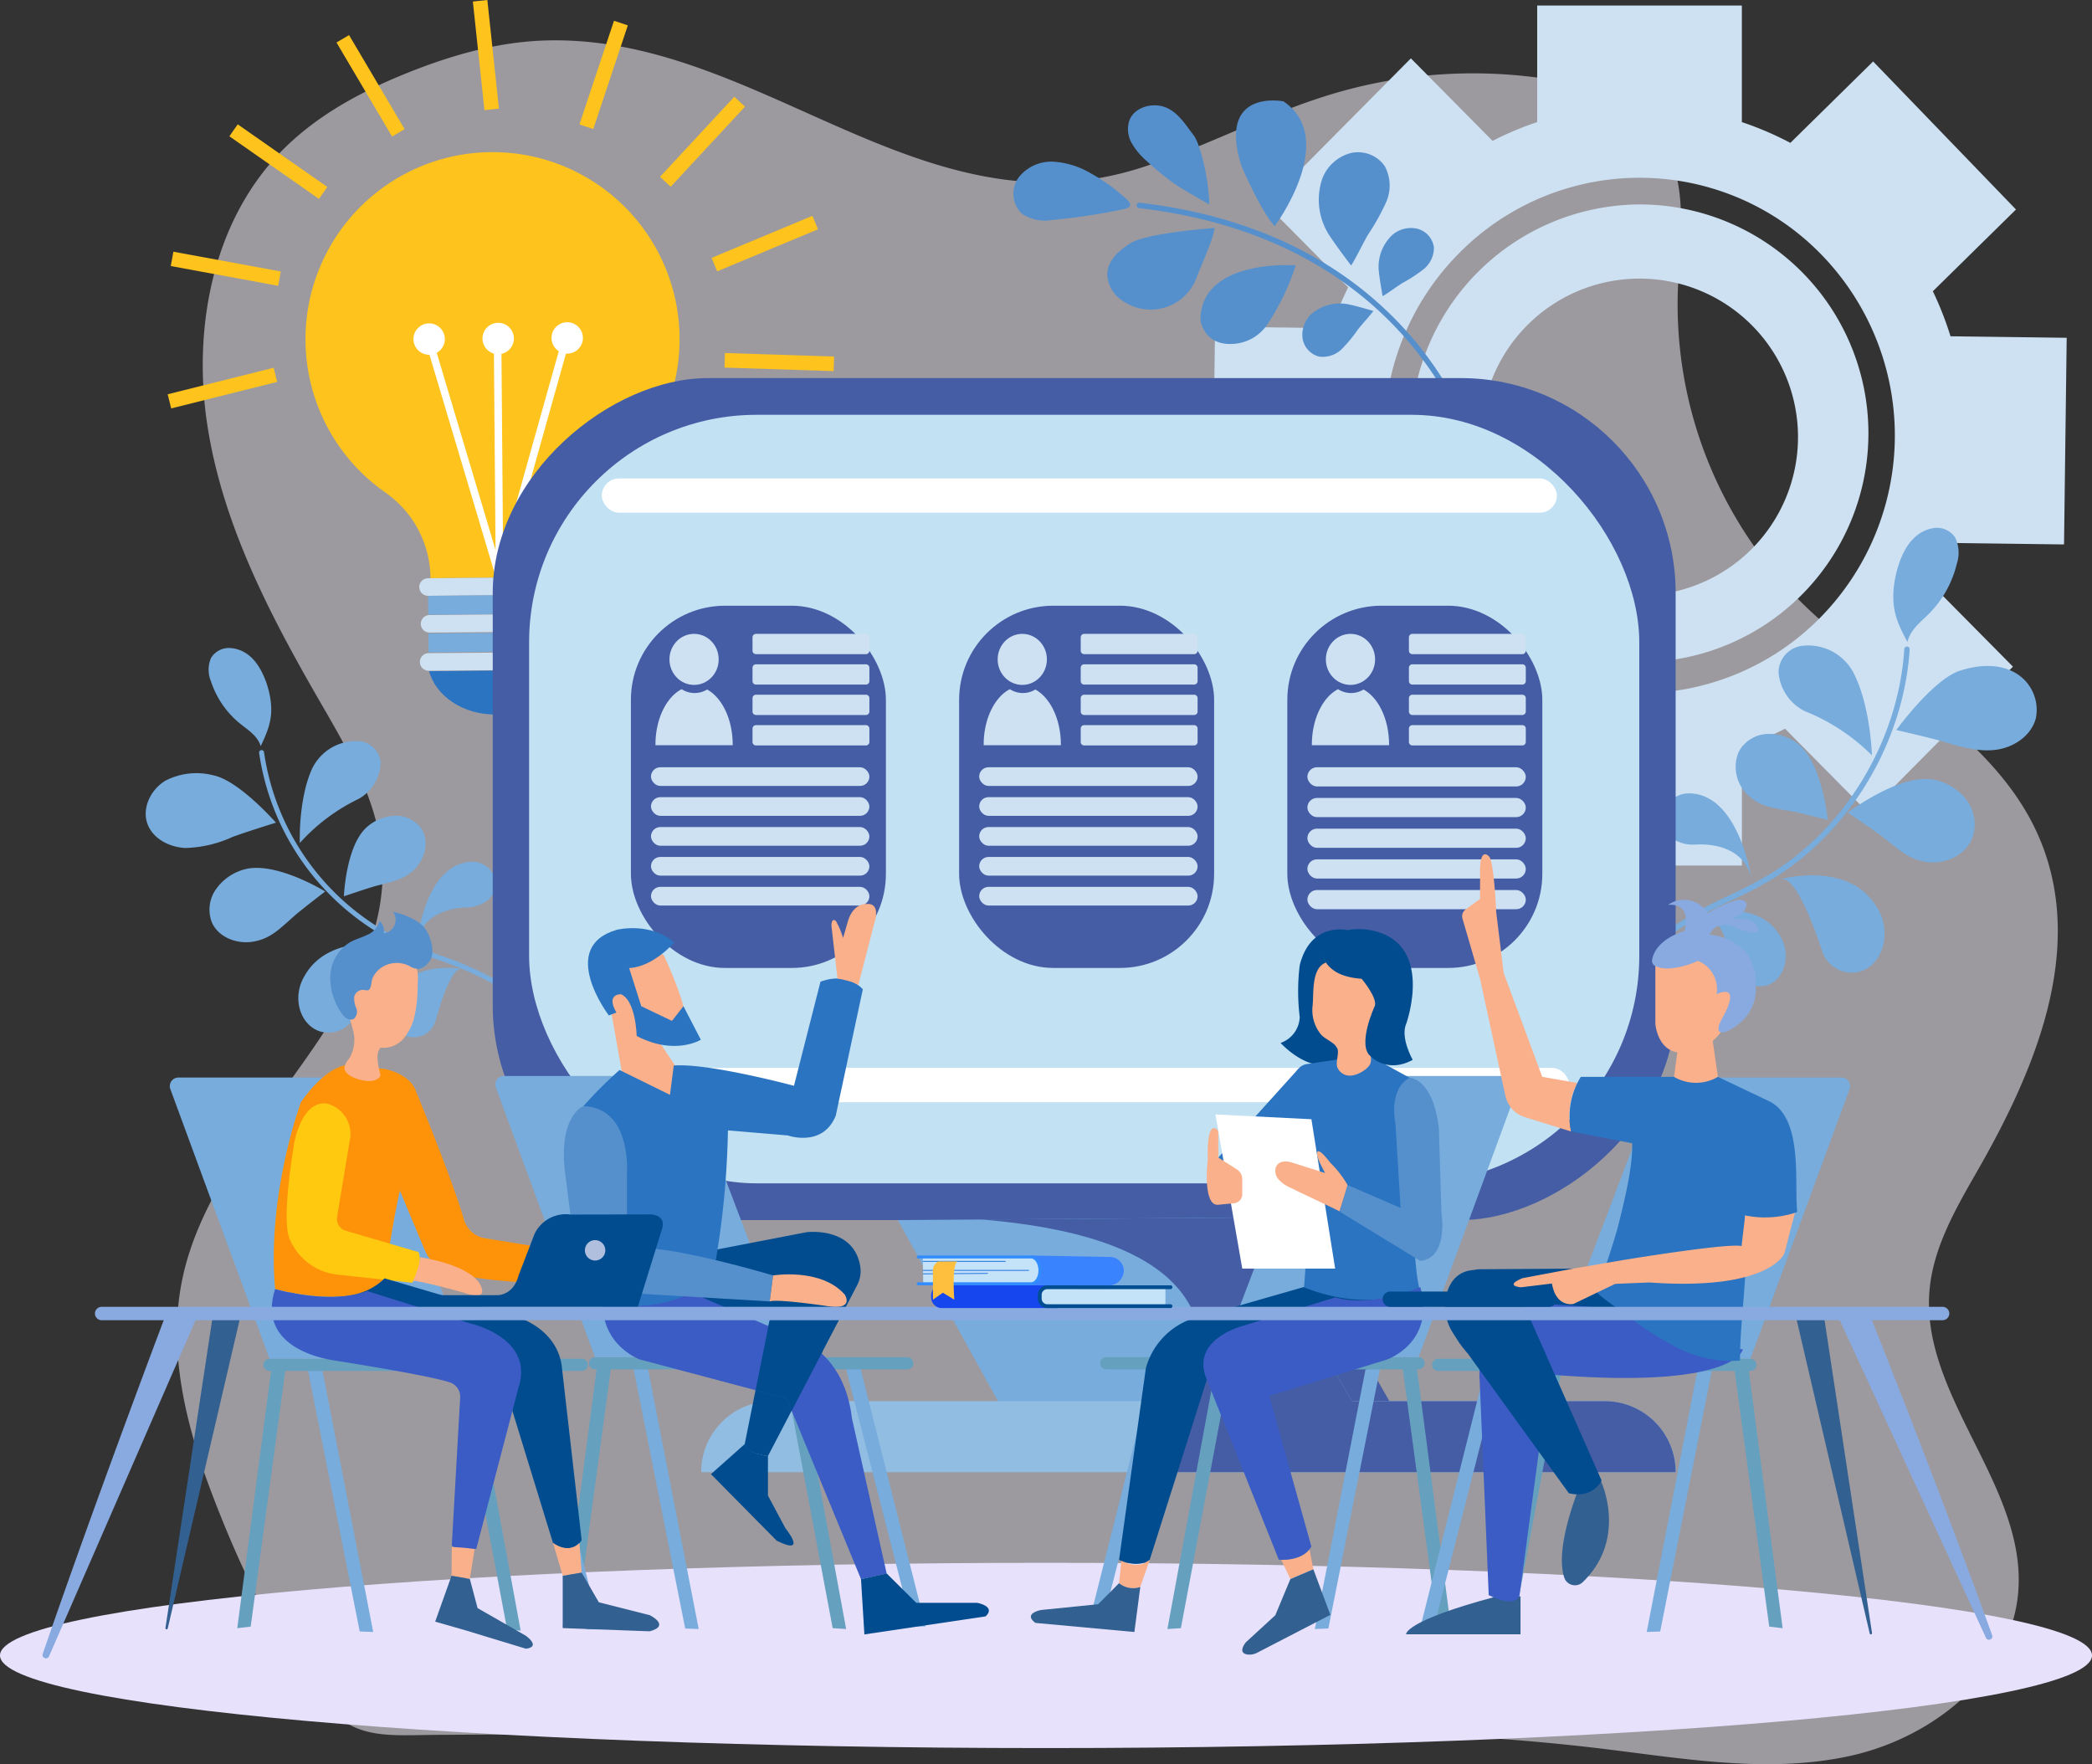 <svg xmlns="http://www.w3.org/2000/svg" xmlns:xlink="http://www.w3.org/1999/xlink" width="330.952" height="279.08" viewBox="0 0 330.952 279.08">
  <rect x="0" y="0" width="330.952" height="279.08" fill="#333333" stroke="none"/>
  <defs>
    <clipPath id="clip-path">
      <path id="Trazado_125181" data-name="Trazado 125181" d="M701.231,1480.037l5.085,1.955s7.837,2.762,9.094,13.826l5.5,25.162-4.064.892L705.067,1492.6l-21.1-5.607S699.417,1480.611,701.231,1480.037Z" transform="translate(-683.964 -1480.037)" fill="none"/>
    </clipPath>
  </defs>
  <g id="Grupo_96133" data-name="Grupo 96133" transform="translate(-950 -4548.46)">
    <g id="Grupo_95744" data-name="Grupo 95744" transform="translate(816.073 4322.382)">
      <path id="Trazado_125091" data-name="Trazado 125091" d="M189.883,491.2c-4.078-10.755-6.956-22.457-4.625-33.721,5.123-24.753,33.968-42.271,31.561-67.433-.839-8.773-5.539-16.629-9.946-24.261-7.795-13.5-15.131-27.65-17.585-43.045s.671-32.409,11.523-43.6c5.595-5.771,12.857-9.662,20.324-12.636,6.809-2.712,13.973-4.751,21.3-5.011,33.935-1.2,59.809,31.4,94.731,20.047,10.216-3.321,19.76-8.518,30.049-11.6a77.611,77.611,0,0,1,32.6-2.562c7.487,1.014,15.485,3.6,19.535,9.981,4.4,6.922,2.763,15.847,2.495,24.043a66.57,66.57,0,0,0,18.706,48.116c13.049,13.342,32.281,21.89,38.975,39.31s-1.6,36.306-10.241,51.408c-3.417,5.973-7.033,12.144-7.615,19-1.42,16.733,15.386,30.937,14.038,47.677-1.062,13.185-13.556,23.042-26.467,25.916s-26.321.464-39.454-1.122c-26.184-3.163-52.641-3-79.015-2.837-23.231,0-46.466.291-69.7.437q-17.76.111-35.521.222c-8.257.062-13.534.9-18.825-6.09C199.509,513.9,194.1,502.319,189.883,491.2Z" transform="translate(-22.497 -29.002)" fill="#f9f6ff" opacity="0.53"/>
      <g id="Grupo_95743" data-name="Grupo 95743" transform="translate(156.98 226.078)">
        <g id="Grupo_95688" data-name="Grupo 95688" transform="translate(168.745 0.877)">
          <g id="Grupo_95687" data-name="Grupo 95687">
            <path id="Trazado_125092" data-name="Trazado 125092" d="M1114.488,321.677l-13.268,13.051,22.6,23.418,13.326-13.109a50.909,50.909,0,0,0,7.442,3.162v18.793h32.379V348.2a51.2,51.2,0,0,0,6.828-2.847l13.152,13.288,22.9-23.11L1206.75,322.3a52.242,52.242,0,0,0,2.677-6.345l18.5.242.421-32.69-18.381-.241a51.854,51.854,0,0,0-2.792-7.122l13.152-12.935-22.6-23.418-13.094,12.88a51.023,51.023,0,0,0-7.673-3.285V230.946h-32.379v18.442a50.992,50.992,0,0,0-7.061,2.965L1124.6,239.3l-22.9,23.11,12.978,13.113a52.031,52.031,0,0,0-2.683,6.459l-18.376-.241-.421,32.69,18.494.242A51.784,51.784,0,0,0,1114.488,321.677Zm5.9-22.708a40.712,40.712,0,0,1,11.829-28.835,40.113,40.113,0,0,1,57.116,0,41.06,41.06,0,0,1,0,57.67,40.114,40.114,0,0,1-57.116,0A40.712,40.712,0,0,1,1120.386,298.969Z" transform="translate(-1093.198 -230.946)" fill="#cee1f2"/>
            <path id="Trazado_125093" data-name="Trazado 125093" d="M1267.219,442.066a36.21,36.21,0,1,0,36.209-36.56A36.427,36.427,0,0,0,1267.219,442.066Zm11.141,0a25.069,25.069,0,1,1,25.067,25.311A25.19,25.19,0,0,1,1278.36,442.066Z" transform="translate(-1235.853 -374.043)" fill="#cee1f2"/>
          </g>
        </g>
        <g id="Grupo_95705" data-name="Grupo 95705" transform="translate(3.472)">
          <g id="Grupo_95694" data-name="Grupo 95694" transform="translate(21.804 24.065)">
            <path id="Trazado_125094" data-name="Trazado 125094" d="M297.216,389.428A29.59,29.59,0,1,1,344.229,413.1a16.846,16.846,0,0,0-6.985,13.729h0L316.989,427h0a16.672,16.672,0,0,0-7.106-13.537A29.553,29.553,0,0,1,297.216,389.428Z" transform="translate(-297.215 -359.594)" fill="#fec31d"/>
            <g id="Grupo_95691" data-name="Grupo 95691" transform="translate(18.89 29.134)">
              <g id="Grupo_95689" data-name="Grupo 95689">
                <path id="Trazado_125095" data-name="Trazado 125095" d="M413.84,561.357l11.167-39.8-1.147-.322L413.8,557.072,403.16,521.4l-1.142.341Z" transform="translate(-402.018 -521.232)" fill="#fff"/>
              </g>
              <g id="Grupo_95690" data-name="Grupo 95690" transform="translate(10.898 0.246)">
                <rect id="Rectángulo_35449" data-name="Rectángulo 35449" width="1.192" height="37.732" transform="translate(0 0.01) rotate(-0.472)" fill="#fff"/>
              </g>
            </g>
            <g id="Grupo_95692" data-name="Grupo 95692" transform="translate(17.078 26.911)">
              <path id="Trazado_125096" data-name="Trazado 125096" d="M513.163,511.4a2.482,2.482,0,1,0,2.462-2.5A2.482,2.482,0,0,0,513.163,511.4Z" transform="translate(-491.318 -508.898)" fill="#fff"/>
              <path id="Trazado_125097" data-name="Trazado 125097" d="M452.566,511.9a2.482,2.482,0,1,0,2.462-2.5A2.482,2.482,0,0,0,452.566,511.9Z" transform="translate(-441.643 -509.308)" fill="#fff"/>
              <path id="Trazado_125098" data-name="Trazado 125098" d="M391.968,512.4a2.482,2.482,0,1,0,2.462-2.5A2.483,2.483,0,0,0,391.968,512.4Z" transform="translate(-391.968 -509.718)" fill="#fff"/>
            </g>
            <g id="Grupo_95693" data-name="Grupo 95693" transform="translate(17.997 67.234)">
              <path id="Trazado_125099" data-name="Trazado 125099" d="M426.612,814.151c-1.016,3.982-5.282,6.994-10.419,7.037s-9.452-2.9-10.533-6.864Z" transform="translate(-404.111 -799.455)" fill="#2b74c1"/>
              <path id="Trazado_125100" data-name="Trazado 125100" d="M399.011,801.339l21.05-.174a1.39,1.39,0,0,0,1.379-1.4h0a1.39,1.39,0,0,0-1.4-1.378l-21.05.174a1.39,1.39,0,0,0-1.379,1.4h0A1.39,1.39,0,0,0,399.011,801.339Z" transform="translate(-397.512 -786.531)" fill="#cee1f2"/>
              <path id="Trazado_125101" data-name="Trazado 125101" d="M399.837,767.852l21.05-.174a1.39,1.39,0,0,0,1.379-1.4h0a1.39,1.39,0,0,0-1.4-1.379l-21.05.174a1.39,1.39,0,0,0-1.379,1.4h0A1.39,1.39,0,0,0,399.837,767.852Z" transform="translate(-398.189 -759.079)" fill="#cee1f2"/>
              <path id="Trazado_125102" data-name="Trazado 125102" d="M398.469,735.571l21.05-.174A1.39,1.39,0,0,0,420.9,734h0a1.39,1.39,0,0,0-1.4-1.379l-21.05.174a1.39,1.39,0,0,0-1.379,1.4h0A1.39,1.39,0,0,0,398.469,735.571Z" transform="translate(-397.068 -732.617)" fill="#cee1f2"/>
              <rect id="Rectángulo_35450" data-name="Rectángulo 35450" width="21.051" height="2.979" transform="translate(22.525 11.717) rotate(179.528)" fill="#77acdc"/>
              <rect id="Rectángulo_35451" data-name="Rectángulo 35451" width="21.051" height="2.979" transform="translate(22.476 5.759) rotate(179.528)" fill="#77acdc"/>
            </g>
          </g>
          <g id="Grupo_95704" data-name="Grupo 95704">
            <g id="Grupo_95695" data-name="Grupo 95695" transform="translate(88.084 55.848)">
              <rect id="Rectángulo_35452" data-name="Rectángulo 35452" width="2.305" height="17.28" transform="translate(0 2.303) rotate(-88.149)" fill="#fec31d"/>
            </g>
            <g id="Grupo_95696" data-name="Grupo 95696" transform="translate(86.047 34.146)">
              <rect id="Rectángulo_35453" data-name="Rectángulo 35453" width="17.28" height="2.305" transform="translate(0 6.65) rotate(-22.635)" fill="#fec31d"/>
            </g>
            <g id="Grupo_95697" data-name="Grupo 95697" transform="translate(77.887 15.311)">
              <rect id="Rectángulo_35454" data-name="Rectángulo 35454" width="17.28" height="2.305" transform="matrix(0.68, -0.733, 0.733, 0.68, 0, 12.663)" fill="#fec31d"/>
            </g>
            <g id="Grupo_95698" data-name="Grupo 95698" transform="translate(65.145 3.29)">
              <rect id="Rectángulo_35455" data-name="Rectángulo 35455" width="17.28" height="2.305" transform="matrix(0.316, -0.949, 0.949, 0.316, 0, 16.397)" fill="#fec31d"/>
            </g>
            <g id="Grupo_95699" data-name="Grupo 95699" transform="translate(48.28)">
              <rect id="Rectángulo_35456" data-name="Rectángulo 35456" width="2.305" height="17.28" transform="translate(0 0.245) rotate(-6.098)" fill="#fec31d"/>
            </g>
            <g id="Grupo_95700" data-name="Grupo 95700" transform="translate(26.709 5.551)">
              <rect id="Rectángulo_35457" data-name="Rectángulo 35457" width="2.305" height="17.28" transform="translate(0 1.173) rotate(-30.583)" fill="#fec31d"/>
            </g>
            <g id="Grupo_95701" data-name="Grupo 95701" transform="translate(9.762 19.671)">
              <rect id="Rectángulo_35458" data-name="Rectángulo 35458" width="2.305" height="17.28" transform="matrix(0.573, -0.82, 0.82, 0.573, 0, 1.889)" fill="#fec31d"/>
            </g>
            <g id="Grupo_95702" data-name="Grupo 95702" transform="translate(0.49 39.82)">
              <rect id="Rectángulo_35459" data-name="Rectángulo 35459" width="2.305" height="17.28" transform="matrix(0.181, -0.983, 0.983, 0.181, 0, 2.266)" fill="#fec31d"/>
            </g>
            <g id="Grupo_95703" data-name="Grupo 95703" transform="translate(0 58.181)">
              <rect id="Rectángulo_35460" data-name="Rectángulo 35460" width="17.28" height="2.305" transform="translate(0 4.193) rotate(-14.042)" fill="#fec31d"/>
            </g>
          </g>
        </g>
        <g id="Grupo_95708" data-name="Grupo 95708" transform="translate(233.042 83.503)">
          <g id="Grupo_95707" data-name="Grupo 95707" transform="translate(0 18.777)">
            <g id="Grupo_95706" data-name="Grupo 95706">
              <path id="Trazado_125103" data-name="Trazado 125103" d="M1450.1,855.5a.446.446,0,0,1-.074-.2c-.833-6.351,3.523-13.851,8.036-17.156a58.026,58.026,0,0,1,9.137-5.136c2.064-1,4.2-2.036,6.2-3.22,12.237-7.228,20.749-21.292,21.685-35.829a.444.444,0,0,1,.452-.424.426.426,0,0,1,.4.464c-.955,14.834-9.64,29.184-22.126,36.56-2.036,1.2-4.186,2.245-6.266,3.253a57.381,57.381,0,0,0-9,5.056c-4.3,3.152-8.461,10.278-7.672,16.293a.453.453,0,0,1-.364.509A.41.41,0,0,1,1450.1,855.5Z" transform="translate(-1449.924 -793.539)" fill="#77acdc"/>
            </g>
          </g>
          <path id="Trazado_125104" data-name="Trazado 125104" d="M1690.853,700.6c-.088-3.036,1.04-7.488,3.209-9.564a5.659,5.659,0,0,1,3.328-1.66,3.465,3.465,0,0,1,3.226,1.49,5.492,5.492,0,0,1,.285,4.151,16.854,16.854,0,0,1-4.624,8.148c-1.272,1.23-2.776,2.414-3.191,4.261C1691.851,705.089,1690.931,703.294,1690.853,700.6Z" transform="translate(-1647.424 -689.361)" fill="#77acdc"/>
          <path id="Trazado_125105" data-name="Trazado 125105" d="M1703.606,811.333c2.767-.879,5.849-1.14,8.4.177a6.755,6.755,0,0,1,3.574,7.36c-.732,2.8-3.534,4.622-6.287,4.984s-5.488-.432-8.133-1.224c-2.114-.633-7.653-1.9-7.653-1.9S1699.339,812.688,1703.606,811.333Z" transform="translate(-1649.607 -788.746)" fill="#77acdc"/>
          <path id="Trazado_125106" data-name="Trazado 125106" d="M1664.456,909.887a8.433,8.433,0,0,1,5.149,3.06,6.483,6.483,0,0,1,1.12,5.949c-.966,2.793-4.1,4.331-6.907,4.065s-4.258-1.531-7.317-3.971c-1.077-.859-5.549-3.877-5.549-3.877S1659.033,908.925,1664.456,909.887Z" transform="translate(-1614.719 -870.056)" fill="#77acdc"/>
          <path id="Trazado_125107" data-name="Trazado 125107" d="M1562.212,871.777a7.3,7.3,0,0,0-4.972-1.593,5.424,5.424,0,0,0-4.41,2.777,6.092,6.092,0,0,0,1.522,6.967c1.827,1.7,3.482,1.908,6.827,2.487,1.178.2,5.723,1.375,5.723,1.375S1566.024,874.792,1562.212,871.777Z" transform="translate(-1533.838 -837.579)" fill="#77acdc"/>
          <path id="Trazado_125108" data-name="Trazado 125108" d="M1592.748,994.946s10.349-2.912,14.9,4.167c2.33,3.363,1.587,7.764-.958,9.687a5.056,5.056,0,0,1-.976.577,4.923,4.923,0,0,1-6.592-3.193C1597.74,1002.029,1594.96,994.639,1592.748,994.946Z" transform="translate(-1567.005 -939.381)" fill="#77acdc"/>
          <path id="Trazado_125109" data-name="Trazado 125109" d="M1526.085,1025.808s8.045-2.264,11.583,3.239c1.811,2.614,1.234,6.036-.745,7.531a3.936,3.936,0,0,1-.759.449,3.828,3.828,0,0,1-5.125-2.482C1529.966,1031.314,1527.8,1025.569,1526.085,1025.808Z" transform="translate(-1512.358 -964.789)" fill="#77acdc"/>
          <path id="Trazado_125110" data-name="Trazado 125110" d="M1604.884,809.884s-.182-7.2-2.605-12.419a8.1,8.1,0,0,0-8.137-4.934,4.267,4.267,0,0,0-4.03,4.189,7.524,7.524,0,0,0,4.144,6.168A31.553,31.553,0,0,1,1604.884,809.884Z" transform="translate(-1564.844 -773.894)" fill="#77acdc"/>
          <path id="Trazado_125111" data-name="Trazado 125111" d="M1502.488,935.829s-2.07-13.6-10.079-13.391a4.123,4.123,0,0,0-3.959,3.884,3.687,3.687,0,0,0,2.334,3.7,5.917,5.917,0,0,0,2.863.507C1495.853,930.407,1501.157,930.673,1502.488,935.829Z" transform="translate(-1481.503 -880.426)" fill="#77acdc"/>
        </g>
        <g id="Grupo_95710" data-name="Grupo 95710" transform="translate(137.277 15.893)">
          <path id="Trazado_125112" data-name="Trazado 125112" d="M930.874,369.844a13.2,13.2,0,0,0-5.919-1.86,6.55,6.55,0,0,0-5.495,2.457,4.412,4.412,0,0,0,.406,5.7,6.248,6.248,0,0,0,4.671,1.084,100.057,100.057,0,0,0,11.354-1.7c2.253-.453.843-1.429-.391-2.483A27.457,27.457,0,0,0,930.874,369.844Z" transform="translate(-918.612 -358.297)" fill="#5590cd"/>
          <path id="Trazado_125113" data-name="Trazado 125113" d="M1004.647,428.559c-1.839,1.1-3.675,2.742-3.766,4.885a5.185,5.185,0,0,0,2.367,4.221,7.74,7.74,0,0,0,11.762-3.6c.649-1.746,2.651-6.042,2.867-7.867C1017.877,426.2,1007.363,426.93,1004.647,428.559Z" transform="translate(-986.051 -406.024)" fill="#5590cd"/>
          <path id="Trazado_125114" data-name="Trazado 125114" d="M1029.466,323.262c-1.339-1.751-2.552-3.78-4.635-4.5s-4.8.1-5.559,2.169a4.451,4.451,0,0,0,.383,3.544,10.967,10.967,0,0,0,2.334,2.811,42.973,42.973,0,0,0,4.68,3.8c1.056.741,5.273,3.11,5.273,3.11C1031.8,329.569,1030.393,324.475,1029.466,323.262Z" transform="translate(-1000.952 -317.738)" fill="#5590cd"/>
          <path id="Trazado_125115" data-name="Trazado 125115" d="M1120.007,334.138s10.227-13.743,1.381-19.748c0,0-10.572-2.119-6.642,10.255C1114.746,324.645,1117.805,331.792,1120.007,334.138Z" transform="translate(-1078.677 -314.252)" fill="#5590cd"/>
          <path id="Trazado_125116" data-name="Trazado 125116" d="M1097.759,458.771s-14.943-1.132-15.07,8.587c0,0,.455,4.494,5.8,3.781a7.016,7.016,0,0,0,4.792-3.022A37.21,37.21,0,0,0,1097.759,458.771Z" transform="translate(-1053.115 -432.69)" fill="#5590cd"/>
          <path id="Trazado_125117" data-name="Trazado 125117" d="M1194.273,372.811a34.915,34.915,0,0,0,2.9-5.192,6.456,6.456,0,0,0-.253-5.734,5.154,5.154,0,0,0-5.433-2,6.626,6.626,0,0,0-4.407,3.987,10.348,10.348,0,0,0,.665,8.268c.567,1.168,3.834,5.448,3.834,5.448C1191.533,378.159,1193.626,373.911,1194.273,372.811Z" transform="translate(-1138.212 -351.542)" fill="#5590cd"/>
          <path id="Trazado_125118" data-name="Trazado 125118" d="M1180.958,496.579a23.481,23.481,0,0,1-2.55,3.115,4.31,4.31,0,0,1-3.669,1.238,3.536,3.536,0,0,1-2.6-2.969,4.508,4.508,0,0,1,1.422-3.778,6.908,6.908,0,0,1,5.364-1.595c.875.076,4.372,1.111,4.372,1.111C1183.646,493.529,1181.491,495.9,1180.958,496.579Z" transform="translate(-1126.417 -460.418)" fill="#5590cd"/>
          <path id="Trazado_125119" data-name="Trazado 125119" d="M1242.813,434.859a23.518,23.518,0,0,0,3.374-2.2,4.31,4.31,0,0,0,1.628-3.513,3.536,3.536,0,0,0-2.67-2.9,4.508,4.508,0,0,0-3.91,1,6.909,6.909,0,0,0-2.167,5.16c-.019.878.63,4.466.63,4.466C1239.49,437.2,1242.078,435.315,1242.813,434.859Z" transform="translate(-1181.307 -405.966)" fill="#5590cd"/>
          <g id="Grupo_95709" data-name="Grupo 95709" transform="translate(19.5 16.171)">
            <path id="Trazado_125120" data-name="Trazado 125120" d="M1081.054,446.452a.372.372,0,0,0,.075-.009.432.432,0,0,0,.336-.51c-.076-.365-8.1-36.556-54.184-41.958a.432.432,0,1,0-.1.858c45.475,5.331,53.364,40.917,53.438,41.275A.433.433,0,0,0,1081.054,446.452Z" transform="translate(-1026.798 -403.971)" fill="#5590cd"/>
          </g>
        </g>
        <g id="Grupo_95714" data-name="Grupo 95714" transform="translate(0 102.51)">
          <g id="Grupo_95713" data-name="Grupo 95713">
            <g id="Grupo_95712" data-name="Grupo 95712" transform="translate(17.936 16.152)">
              <g id="Grupo_95711" data-name="Grupo 95711">
                <path id="Trazado_125121" data-name="Trazado 125121" d="M302.064,935.3a.387.387,0,0,0,.057-.178c.4-5.652-4.026-11.9-8.355-14.448a52.681,52.681,0,0,0-8.675-3.787c-1.951-.716-3.969-1.455-5.875-2.336a39.237,39.237,0,0,1-21.946-29.78.391.391,0,1,0-.776.1,40.036,40.036,0,0,0,22.393,30.388c1.936.895,3.968,1.64,5.934,2.361a52.091,52.091,0,0,1,8.547,3.728c4.128,2.429,8.35,8.364,7.972,13.717a.391.391,0,0,0,.723.233Z" transform="translate(-256.49 -884.431)" fill="#77acdc"/>
              </g>
            </g>
            <path id="Trazado_125122" data-name="Trazado 125122" d="M222.066,804.165c-.093-2.677-1.384-6.5-3.492-8.155a5.172,5.172,0,0,0-3.148-1.194,3.318,3.318,0,0,0-2.873,1.568,4.673,4.673,0,0,0-.023,3.673,14.307,14.307,0,0,0,4.708,6.8c1.238.98,2.685,1.9,3.171,3.493C221.409,808.195,222.149,806.543,222.066,804.165Z" transform="translate(-202.216 -794.816)" fill="#77acdc"/>
            <path id="Trazado_125123" data-name="Trazado 125123" d="M167.786,905.2a10.674,10.674,0,0,0-7.7.827c-2.268,1.362-3.719,4.257-2.855,6.758.832,2.408,3.506,3.783,6.052,3.881a19.068,19.068,0,0,0,7.389-1.726c1.9-.726,6.911-2.28,6.911-2.28S171.778,906.056,167.786,905.2Z" transform="translate(-156.98 -885.029)" fill="#77acdc"/>
            <path id="Trazado_125124" data-name="Trazado 125124" d="M218.508,988.023a8.048,8.048,0,0,0-4.547,3.1,5.586,5.586,0,0,0-.685,5.322c1.046,2.38,4.01,3.481,6.569,3.023s3.818-1.687,6.483-4.076c.938-.841,4.867-3.853,4.867-3.853S223.427,986.744,218.508,988.023Z" transform="translate(-202.804 -953.021)" fill="#77acdc"/>
            <path id="Trazado_125125" data-name="Trazado 125125" d="M334.6,943.873a7.042,7.042,0,0,1,4.469-1.8,4.889,4.889,0,0,1,4.2,2.091c1.222,1.919.581,4.61-1,6.249s-3.084,1.956-6.119,2.732c-1.068.273-5.17,1.666-5.17,1.666S331.281,946.828,334.6,943.873Z" transform="translate(-299.628 -915.531)" fill="#77acdc"/>
            <path id="Trazado_125126" data-name="Trazado 125126" d="M305.4,1054.216s-9.659-1.735-13.427,4.854c-1.944,3.144-1.01,6.955,1.435,8.443a4.579,4.579,0,0,0,.929.43,4.674,4.674,0,0,0,5.863-3.335C301.23,1060.844,303.356,1054.123,305.4,1054.216Z" transform="translate(-266.787 -1007.292)" fill="#77acdc"/>
            <path id="Trazado_125127" data-name="Trazado 125127" d="M382.936,1075.716s-7.509-1.349-10.438,3.774c-1.511,2.444-.786,5.407,1.115,6.564a3.561,3.561,0,0,0,.722.334,3.633,3.633,0,0,0,4.558-2.592C379.692,1080.869,381.345,1075.644,382.936,1075.716Z" transform="translate(-332.986 -1024.955)" fill="#77acdc"/>
            <path id="Trazado_125128" data-name="Trazado 125128" d="M292.191,892.642s-.247-6.345,1.677-11.13a7.688,7.688,0,0,1,7.18-4.989,3.745,3.745,0,0,1,3.936,3.363,6.821,6.821,0,0,1-3.447,5.756A30.017,30.017,0,0,0,292.191,892.642Z" transform="translate(-267.812 -861.793)" fill="#77acdc"/>
            <path id="Trazado_125129" data-name="Trazado 125129" d="M395.386,995s1.119-12.122,8.476-12.582a3.624,3.624,0,0,1,3.854,3.1,3.32,3.32,0,0,1-1.929,3.441,5.723,5.723,0,0,1-2.6.674C401.16,989.7,396.311,990.356,395.386,995Z" transform="translate(-352.415 -948.595)" fill="#77acdc"/>
          </g>
        </g>
        <g id="Grupo_95742" data-name="Grupo 95742" transform="translate(54.898 59.813)">
          <rect id="Rectángulo_35461" data-name="Rectángulo 35461" width="133.195" height="187.134" rx="34" transform="translate(187.134) rotate(90)" fill="#445da5"/>
          <rect id="Rectángulo_35462" data-name="Rectángulo 35462" width="175.63" height="121.579" rx="36" transform="translate(5.752 5.808)" fill="#c2e1f2"/>
          <rect id="Rectángulo_35463" data-name="Rectángulo 35463" width="151.088" height="5.421" rx="2.71" transform="translate(19.217 109.125)" fill="#fff"/>
          <rect id="Rectángulo_35464" data-name="Rectángulo 35464" width="151.088" height="5.421" rx="2.71" transform="translate(17.256 15.875)" fill="#fff"/>
          <g id="Grupo_95723" data-name="Grupo 95723" transform="translate(21.858 36.009)">
            <rect id="Rectángulo_35465" data-name="Rectángulo 35465" width="40.342" height="57.305" rx="14.893" fill="#445da5"/>
            <g id="Grupo_95717" data-name="Grupo 95717" transform="translate(3.884 4.453)">
              <g id="Grupo_95716" data-name="Grupo 95716">
                <g id="Grupo_95715" data-name="Grupo 95715" transform="translate(2.213)">
                  <ellipse id="Elipse_5867" data-name="Elipse 5867" cx="3.895" cy="4.037" rx="3.895" ry="4.037" fill="#cee1f2"/>
                </g>
                <path id="Trazado_125130" data-name="Trazado 125130" d="M612.552,831.023a3.776,3.776,0,0,1-4.029-.05c-2.408,1.242-4.142,4.7-4.142,8.774,0,.031,0,.061,0,.092H616.6c0-.031,0-.061,0-.092C616.6,835.728,614.91,832.307,612.552,831.023Z" transform="translate(-604.381 -822.221)" fill="#cee1f2"/>
              </g>
            </g>
            <g id="Grupo_95719" data-name="Grupo 95719" transform="translate(19.237 4.453)">
              <g id="Grupo_95718" data-name="Grupo 95718">
                <path id="Trazado_125131" data-name="Trazado 125131" d="M707.492,782.418h-17.37a.548.548,0,0,0-.56.535v2.139a.548.548,0,0,0,.56.535h17.37a.548.548,0,0,0,.56-.535v-2.139A.548.548,0,0,0,707.492,782.418Z" transform="translate(-689.562 -782.418)" fill="#cee1f2"/>
                <path id="Trazado_125132" data-name="Trazado 125132" d="M707.492,809.125h-17.37a.548.548,0,0,0-.56.535V811.8a.548.548,0,0,0,.56.535h17.37a.548.548,0,0,0,.56-.535V809.66A.548.548,0,0,0,707.492,809.125Z" transform="translate(-689.562 -804.311)" fill="#cee1f2"/>
                <path id="Trazado_125133" data-name="Trazado 125133" d="M707.492,835.832h-17.37a.548.548,0,0,0-.56.535v2.139a.548.548,0,0,0,.56.535h17.37a.548.548,0,0,0,.56-.535v-2.139A.548.548,0,0,0,707.492,835.832Z" transform="translate(-689.562 -826.205)" fill="#cee1f2"/>
                <path id="Trazado_125134" data-name="Trazado 125134" d="M707.492,862.539h-17.37a.548.548,0,0,0-.56.535v2.14a.548.548,0,0,0,.56.535h17.37a.548.548,0,0,0,.56-.535v-2.14A.548.548,0,0,0,707.492,862.539Z" transform="translate(-689.562 -848.098)" fill="#cee1f2"/>
              </g>
            </g>
            <g id="Grupo_95722" data-name="Grupo 95722" transform="translate(3.175 25.555)">
              <g id="Grupo_95721" data-name="Grupo 95721">
                <g id="Grupo_95720" data-name="Grupo 95720">
                  <rect id="Rectángulo_35466" data-name="Rectángulo 35466" width="34.552" height="2.956" rx="1.478" fill="#cee1f2"/>
                  <rect id="Rectángulo_35467" data-name="Rectángulo 35467" width="34.552" height="2.956" rx="1.478" transform="translate(0 4.73)" fill="#cee1f2"/>
                  <rect id="Rectángulo_35468" data-name="Rectángulo 35468" width="34.552" height="2.956" rx="1.478" transform="translate(0 9.46)" fill="#cee1f2"/>
                  <rect id="Rectángulo_35469" data-name="Rectángulo 35469" width="34.552" height="2.956" rx="1.478" transform="translate(0 14.19)" fill="#cee1f2"/>
                </g>
                <rect id="Rectángulo_35470" data-name="Rectángulo 35470" width="34.552" height="2.956" rx="1.478" transform="translate(0 18.92)" fill="#cee1f2"/>
              </g>
            </g>
          </g>
          <g id="Grupo_95732" data-name="Grupo 95732" transform="translate(73.78 36.009)">
            <rect id="Rectángulo_35471" data-name="Rectángulo 35471" width="40.342" height="57.305" rx="14.893" fill="#445da5"/>
            <g id="Grupo_95726" data-name="Grupo 95726" transform="translate(3.884 4.453)">
              <g id="Grupo_95725" data-name="Grupo 95725">
                <g id="Grupo_95724" data-name="Grupo 95724" transform="translate(2.213)">
                  <ellipse id="Elipse_5868" data-name="Elipse 5868" cx="3.895" cy="4.037" rx="3.895" ry="4.037" fill="#cee1f2"/>
                </g>
                <path id="Trazado_125135" data-name="Trazado 125135" d="M900.621,831.023a3.776,3.776,0,0,1-4.029-.05c-2.408,1.242-4.142,4.7-4.142,8.774,0,.031,0,.061,0,.092h12.213c0-.031,0-.061,0-.092C904.666,835.728,902.979,832.307,900.621,831.023Z" transform="translate(-892.45 -822.221)" fill="#cee1f2"/>
              </g>
            </g>
            <g id="Grupo_95728" data-name="Grupo 95728" transform="translate(19.237 4.453)">
              <g id="Grupo_95727" data-name="Grupo 95727">
                <path id="Trazado_125136" data-name="Trazado 125136" d="M995.56,782.418H978.19a.548.548,0,0,0-.56.535v2.139a.548.548,0,0,0,.56.535H995.56a.548.548,0,0,0,.56-.535v-2.139A.548.548,0,0,0,995.56,782.418Z" transform="translate(-977.63 -782.418)" fill="#cee1f2"/>
                <path id="Trazado_125137" data-name="Trazado 125137" d="M995.56,809.125H978.19a.548.548,0,0,0-.56.535V811.8a.548.548,0,0,0,.56.535H995.56a.548.548,0,0,0,.56-.535V809.66A.548.548,0,0,0,995.56,809.125Z" transform="translate(-977.63 -804.311)" fill="#cee1f2"/>
                <path id="Trazado_125138" data-name="Trazado 125138" d="M995.56,835.832H978.19a.548.548,0,0,0-.56.535v2.139a.548.548,0,0,0,.56.535H995.56a.548.548,0,0,0,.56-.535v-2.139A.548.548,0,0,0,995.56,835.832Z" transform="translate(-977.63 -826.205)" fill="#cee1f2"/>
                <path id="Trazado_125139" data-name="Trazado 125139" d="M995.56,862.539H978.19a.548.548,0,0,0-.56.535v2.14a.548.548,0,0,0,.56.535H995.56a.548.548,0,0,0,.56-.535v-2.14A.548.548,0,0,0,995.56,862.539Z" transform="translate(-977.63 -848.098)" fill="#cee1f2"/>
              </g>
            </g>
            <g id="Grupo_95731" data-name="Grupo 95731" transform="translate(3.175 25.555)">
              <g id="Grupo_95730" data-name="Grupo 95730">
                <g id="Grupo_95729" data-name="Grupo 95729">
                  <rect id="Rectángulo_35472" data-name="Rectángulo 35472" width="34.552" height="2.956" rx="1.478" fill="#cee1f2"/>
                  <rect id="Rectángulo_35473" data-name="Rectángulo 35473" width="34.552" height="2.956" rx="1.478" transform="translate(0 4.73)" fill="#cee1f2"/>
                  <rect id="Rectángulo_35474" data-name="Rectángulo 35474" width="34.552" height="2.956" rx="1.478" transform="translate(0 9.46)" fill="#cee1f2"/>
                  <rect id="Rectángulo_35475" data-name="Rectángulo 35475" width="34.552" height="2.956" rx="1.478" transform="translate(0 14.19)" fill="#cee1f2"/>
                </g>
                <rect id="Rectángulo_35476" data-name="Rectángulo 35476" width="34.552" height="2.956" rx="1.478" transform="translate(0 18.92)" fill="#cee1f2"/>
              </g>
            </g>
          </g>
          <g id="Grupo_95741" data-name="Grupo 95741" transform="translate(125.701 36.009)">
            <rect id="Rectángulo_35477" data-name="Rectángulo 35477" width="40.342" height="57.305" rx="14.893" fill="#445da5"/>
            <g id="Grupo_95735" data-name="Grupo 95735" transform="translate(3.884 4.453)">
              <g id="Grupo_95734" data-name="Grupo 95734">
                <g id="Grupo_95733" data-name="Grupo 95733" transform="translate(2.213)">
                  <ellipse id="Elipse_5869" data-name="Elipse 5869" cx="3.895" cy="4.037" rx="3.895" ry="4.037" fill="#cee1f2"/>
                </g>
                <path id="Trazado_125140" data-name="Trazado 125140" d="M1188.689,831.023a3.776,3.776,0,0,1-4.029-.05c-2.408,1.242-4.142,4.7-4.142,8.774,0,.031,0,.061,0,.092h12.213c0-.031,0-.061,0-.092C1192.734,835.728,1191.047,832.307,1188.689,831.023Z" transform="translate(-1180.518 -822.221)" fill="#cee1f2"/>
              </g>
            </g>
            <g id="Grupo_95737" data-name="Grupo 95737" transform="translate(19.237 4.453)">
              <g id="Grupo_95736" data-name="Grupo 95736">
                <path id="Trazado_125141" data-name="Trazado 125141" d="M1283.628,782.418h-17.37a.548.548,0,0,0-.56.535v2.139a.548.548,0,0,0,.56.535h17.37a.548.548,0,0,0,.56-.535v-2.139A.548.548,0,0,0,1283.628,782.418Z" transform="translate(-1265.698 -782.418)" fill="#cee1f2"/>
                <path id="Trazado_125142" data-name="Trazado 125142" d="M1283.628,809.125h-17.37a.548.548,0,0,0-.56.535V811.8a.548.548,0,0,0,.56.535h17.37a.548.548,0,0,0,.56-.535V809.66A.548.548,0,0,0,1283.628,809.125Z" transform="translate(-1265.698 -804.311)" fill="#cee1f2"/>
                <path id="Trazado_125143" data-name="Trazado 125143" d="M1283.628,835.832h-17.37a.548.548,0,0,0-.56.535v2.139a.548.548,0,0,0,.56.535h17.37a.548.548,0,0,0,.56-.535v-2.139A.548.548,0,0,0,1283.628,835.832Z" transform="translate(-1265.698 -826.205)" fill="#cee1f2"/>
                <path id="Trazado_125144" data-name="Trazado 125144" d="M1283.628,862.539h-17.37a.548.548,0,0,0-.56.535v2.14a.548.548,0,0,0,.56.535h17.37a.548.548,0,0,0,.56-.535v-2.14A.548.548,0,0,0,1283.628,862.539Z" transform="translate(-1265.698 -848.098)" fill="#cee1f2"/>
              </g>
            </g>
            <g id="Grupo_95740" data-name="Grupo 95740" transform="translate(3.175 25.555)">
              <g id="Grupo_95739" data-name="Grupo 95739">
                <g id="Grupo_95738" data-name="Grupo 95738">
                  <rect id="Rectángulo_35478" data-name="Rectángulo 35478" width="34.552" height="3.035" rx="1.517" fill="#cee1f2"/>
                  <rect id="Rectángulo_35479" data-name="Rectángulo 35479" width="34.552" height="3.035" rx="1.517" transform="translate(0 4.856)" fill="#cee1f2"/>
                  <rect id="Rectángulo_35480" data-name="Rectángulo 35480" width="34.552" height="3.035" rx="1.517" transform="translate(0 9.711)" fill="#cee1f2"/>
                  <rect id="Rectángulo_35481" data-name="Rectángulo 35481" width="34.552" height="3.035" rx="1.517" transform="translate(0 14.567)" fill="#cee1f2"/>
                </g>
                <rect id="Rectángulo_35482" data-name="Rectángulo 35482" width="34.552" height="3.035" rx="1.517" transform="translate(0 19.423)" fill="#cee1f2"/>
              </g>
            </g>
          </g>
          <path id="Trazado_125145" data-name="Trazado 125145" d="M917.571,1324.193H861.393l-16.873-29.427H900.7Z" transform="translate(-775.495 -1161.958)" fill="#445da5"/>
          <path id="Trazado_125146" data-name="Trazado 125146" d="M889.145,1324.193H833.158l-16.064-29.04,55.178-.387Z" transform="translate(-753.013 -1161.958)" fill="#77acdc"/>
          <path id="Trazado_125147" data-name="Trazado 125147" d="M787.565,1455.881H655.651a11.208,11.208,0,0,0-11.121,11.229H798.686A11.208,11.208,0,0,0,787.565,1455.881Z" transform="translate(-611.552 -1294.033)" fill="#92bde3"/>
          <path id="Trazado_125148" data-name="Trazado 125148" d="M1128.316,1467.11h-81.679c0-6.176,2.652-11.229,5.892-11.229H1117.2A11.208,11.208,0,0,1,1128.316,1467.11Z" transform="translate(-941.182 -1294.033)" fill="#445da5"/>
          <path id="Trazado_125149" data-name="Trazado 125149" d="M886.048,1294.765" transform="translate(-809.538 -1161.957)" fill="#445da5"/>
          <path id="Trazado_125150" data-name="Trazado 125150" d="M949.131,1324.192l-16.873-29.427-41.989.295c22.525,1.857,39.872,9,33.664,29.132Z" transform="translate(-812.998 -1161.957)" fill="#445da5"/>
        </g>
      </g>
    </g>
    <g id="Grupo_95771" data-name="Grupo 95771" transform="translate(791.524 3577.521)">
      <path id="Trazado_125244" data-name="Trazado 125244" d="M165.476,0c91.39,0,165.476,6.561,165.476,14.654S256.866,29.308,165.476,29.308,0,22.747,0,14.654,74.086,0,165.476,0Z" transform="translate(158.476 1218.17)" fill="#e8e1fc"/>
      <g id="Grupo_95770" data-name="Grupo 95770" transform="translate(165.217 1106.085)">
        <g id="Grupo_95769" data-name="Grupo 95769" transform="translate(0 0)">
          <g id="Grupo_95745" data-name="Grupo 95745" transform="translate(165.382 35.074)">
            <path id="Trazado_125151" data-name="Trazado 125151" d="M1044.071,1519.517l-10.266,40.712h2.139l10.479-40.892Z" transform="translate(-1033.805 -1473.149)" fill="#77acdc"/>
            <path id="Trazado_125152" data-name="Trazado 125152" d="M1224.324,1519.375l-8.008,41.073,2.136-.084,8.211-41.262Z" transform="translate(-1180.428 -1472.961)" fill="#77acdc"/>
            <path id="Trazado_125153" data-name="Trazado 125153" d="M1105.3,1518.107l-7.6,41.274,2.134-.139,7.8-41.469Z" transform="translate(-1085.141 -1471.894)" fill="#66a0bf"/>
            <path id="Trazado_125154" data-name="Trazado 125154" d="M1288.482,1514.4l5.455,41.527-2.124-.25-5.646-41.732Z" transform="translate(-1236.543 -1468.816)" fill="#66a0bf"/>
            <path id="Trazado_125155" data-name="Trazado 125155" d="M1093.96,1512.6h-49.4a.965.965,0,0,1-.962-.962h0a.965.965,0,0,1,.962-.962h49.4a.965.965,0,0,1,.962.962h0A.965.965,0,0,1,1093.96,1512.6Z" transform="translate(-1041.669 -1466.193)" fill="#66a0bf"/>
            <path id="Trazado_125156" data-name="Trazado 125156" d="M1140.392,1328.937l15.974-42.058a3.763,3.763,0,0,1,3.518-2.427h26.261a1.354,1.354,0,0,1,1.27,1.821l-15.691,42.663Z" transform="translate(-1119.433 -1284.453)" fill="#77acdc"/>
          </g>
          <g id="Grupo_95746" data-name="Grupo 95746" transform="translate(71.615 35.074)">
            <path id="Trazado_125157" data-name="Trazado 125157" d="M841.286,1519.517l10.266,40.712h-2.139l-10.479-40.892Z" transform="translate(-783.486 -1473.149)" fill="#77acdc"/>
            <path id="Trazado_125158" data-name="Trazado 125158" d="M670.309,1519.375l8.008,41.073-2.136-.084-8.211-41.262Z" transform="translate(-646.139 -1472.961)" fill="#77acdc"/>
            <path id="Trazado_125159" data-name="Trazado 125159" d="M791.019,1518.107l7.6,41.274-2.134-.139-7.8-41.469Z" transform="translate(-743.116 -1471.894)" fill="#66a0bf"/>
            <path id="Trazado_125160" data-name="Trazado 125160" d="M616.683,1514.4l-5.455,41.527,2.124-.25L619,1513.942Z" transform="translate(-600.556 -1468.816)" fill="#66a0bf"/>
            <path id="Trazado_125161" data-name="Trazado 125161" d="M633.249,1512.6h49.4a.965.965,0,0,0,.962-.962h0a.965.965,0,0,0-.962-.962h-49.4a.965.965,0,0,0-.963.962h0A.965.965,0,0,0,633.249,1512.6Z" transform="translate(-617.473 -1466.193)" fill="#66a0bf"/>
            <path id="Trazado_125162" data-name="Trazado 125162" d="M604.062,1328.937l-15.974-42.058a3.763,3.763,0,0,0-3.518-2.427H558.31a1.354,1.354,0,0,0-1.27,1.821l15.691,42.663Z" transform="translate(-556.955 -1284.453)" fill="#77acdc"/>
          </g>
          <g id="Grupo_95747" data-name="Grupo 95747" transform="translate(156.342 11.829)">
            <path id="Trazado_125163" data-name="Trazado 125163" d="M1199.292,1166.642s-5.833-1.4-7.55,5.573a33.36,33.36,0,0,0,0,8.167,4.489,4.489,0,0,1-3.03,4.1s5.554,6.15,9.9,2.144c0,0-7.052-8.957-2.668-14.863C1195.941,1171.759,1193.612,1169.047,1199.292,1166.642Z" transform="translate(-1149.211 -1166.471)" fill="#014c8f"/>
            <path id="Trazado_125164" data-name="Trazado 125164" d="M1207.345,1268.717l6.137,3.367s.1,29.783,1.717,33.823c0,0-9.9,4.343-18.481,0,0,0,1.616-14.231-1.313-20.492,0,0-2.877-4.165.089-13.992a2.157,2.157,0,0,1,1.749-1.5l5.223-.783Z" transform="translate(-1153.581 -1248.566)" fill="#2b74c1"/>
            <path id="Trazado_125165" data-name="Trazado 125165" d="M1214.448,1198.444a6.092,6.092,0,0,0,1.377,4.783c.728.726,1.8,1.072,2.411,1.9.578.79-.3,2.462.161,3.326a2.089,2.089,0,0,0,2.158,1.187c1.01-.034,2.888-1.1,3.074-2.089s-.358-1.967-.342-2.969c.022-1.32.98-2.408,1.562-3.594a6.826,6.826,0,0,0-1.287-7.652,7.059,7.059,0,0,0-6.969-1.58C1214.267,1192.546,1214.611,1196.431,1214.448,1198.444Z" transform="translate(-1169.863 -1186.471)" fill="#fab08b"/>
            <path id="Trazado_125166" data-name="Trazado 125166" d="M1222.095,1169.863s.1,3.838,6.261,4.241c0,0,2.727,3.232,2.02,4.443,0,0-2.787,6.092-.581,7.843,0,0,2.6,2.761,6.641.539,0,0-2.02-3.535-1.01-5.756,0,0,4.746-13.229-6.16-14.845C1229.265,1166.328,1223.306,1165.355,1222.095,1169.863Z" transform="translate(-1176.03 -1166.24)" fill="#014c8f"/>
            <path id="Trazado_125167" data-name="Trazado 125167" d="M1246.068,1306.441l-.808-13.331s-1.212-5.353,2.222-7.271c0,0,3.737,0,4.646,8.079l.4,13.23s1.212,7.17-3.333,7.675l-12.725-7.776,1.2-4.242Z" transform="translate(-1187.581 -1262.321)" fill="#5590cd"/>
            <path id="Trazado_125168" data-name="Trazado 125168" d="M1138.638,1292.434l12.721-14.1s-2.842,8.9-1.267,13.1l-7.667,6.815Z" transform="translate(-1108.983 -1256.292)" fill="#2b74c1"/>
            <path id="Trazado_125169" data-name="Trazado 125169" d="M1136.327,1315.37l4.242,24.389h14.694l-3.755-23.631Z" transform="translate(-1107.127 -1286.045)" fill="#fff"/>
            <path id="Trazado_125170" data-name="Trazado 125170" d="M1192.35,1348.4l-5.22-1.648a3.52,3.52,0,0,0-.739-.16c-2.081-.19-2.257,1.658-1.526,2.677a5.228,5.228,0,0,0,2.016,1.457c2.484,1.246,5.271,2.492,7.756,3.738.55-1.738,1.264-4.168,1.264-4.168a15.858,15.858,0,0,0-2.61-3.4c-.231-.229-1.66-2.2-2.083-1.912C1190.722,1345.309,1191.612,1347.032,1192.35,1348.4Z" transform="translate(-1145.806 -1309.811)" fill="#fab08b"/>
            <path id="Trazado_125171" data-name="Trazado 125171" d="M1131.2,1338.515l2.51-.248a1.417,1.417,0,0,0,1.277-1.41v-2.388a1.835,1.835,0,0,0-.845-1.545l-2.942-1.883v-3.883a.767.767,0,0,0-.5-.737c-.536-.177-1.293.351-1.166,4.924C1129.534,1331.344,1128.631,1338.769,1131.2,1338.515Z" transform="translate(-1101.546 -1294.9)" fill="#fab08b"/>
            <path id="Trazado_125172" data-name="Trazado 125172" d="M1189.292,1666.851l1.439,3.036,3.633-1.545-.61-3.171S1192.738,1666.851,1189.292,1666.851Z" transform="translate(-1149.677 -1567.062)" fill="#fab08b"/>
            <path id="Trazado_125173" data-name="Trazado 125173" d="M1165.523,1682.84l-2.386,5.726-4.62,4.241s-1.508,1.74.246,1.972a2.588,2.588,0,0,0,1.52-.29l11.564-5.986-2.691-7.209Z" transform="translate(-1124.469 -1580.015)" fill="#326091"/>
            <path id="Trazado_125174" data-name="Trazado 125174" d="M1087.963,1454.293l-15.851,4.545a11.472,11.472,0,0,0-9.093,8.281l-4.242,30.321s2.828,1.438,4.848,0l9.036-28.5,33.784-14.643S1099.375,1458.838,1087.963,1454.293Z" transform="translate(-1044.826 -1397.651)" fill="#014c8f"/>
            <path id="Trazado_125175" data-name="Trazado 125175" d="M1147.439,1455.923l-14.694,4.53s-8.337,2.121-5.608,8.483l11.389,28.479s3.676.4,5.158-2.07l-6.671-23.834,18.605-5.756s7.726-2.626,5.3-11.462C1160.921,1454.293,1153.5,1457.6,1147.439,1455.923Z" transform="translate(-1099.304 -1397.651)" fill="#3b5cc4"/>
            <path id="Trazado_125176" data-name="Trazado 125176" d="M1059.15,1673.879l-.373,3.524a3.405,3.405,0,0,0,3.358.606l1.49-4.293S1062.149,1675.354,1059.15,1673.879Z" transform="translate(-1044.826 -1573.927)" fill="#fab08b"/>
            <path id="Trazado_125177" data-name="Trazado 125177" d="M1001.781,1692.465l-3.307,3.333-9.013.909s-2.954.53-.909,2.045l15.653,1.439.934-7.12a3.566,3.566,0,0,1-1.987.083A3.524,3.524,0,0,1,1001.781,1692.465Z" transform="translate(-987.83 -1588.989)" fill="#326091"/>
          </g>
          <g id="Grupo_95751" data-name="Grupo 95751" transform="translate(82.467 7.855)">
            <path id="Trazado_125178" data-name="Trazado 125178" d="M661.026,1412.7l14.4-2.783s7.554-1,8.536,5.5a4.824,4.824,0,0,1-.536,2.939l-14.084,26.973s-3.672-.444-3.672-1.9l4.208-20.946-20.843,7.413s-7.644-4.2-5.491-11.875C643.548,1418.028,657.614,1420.937,661.026,1412.7Z" transform="translate(-637.065 -1357.984)" fill="#014c8f"/>
            <path id="Trazado_125179" data-name="Trazado 125179" d="M654.7,1452.75,673.743,1461s7.837,2,9.094,12.806l5.5,24.578-4.064.872-11.778-28.592-23.252-6.176s-7.466-2.709-5.491-11.6C643.751,1452.886,652.891,1453.31,654.7,1452.75Z" transform="translate(-637.269 -1392.438)" fill="#3b5cc4"/>
            <g id="Grupo_95749" data-name="Grupo 95749" transform="translate(14.123 65.678)">
              <g id="Grupo_95748" data-name="Grupo 95748" clip-path="url(#clip-path)">
                <path id="Trazado_125180" data-name="Trazado 125180" d="M661.026,1412.819l14.4-2.783s8.816-1.169,8.638,7.218l-14.722,28.2s-1.9.669-3.672-1.9l4.208-20.946-20.843,7.413s-7.644-4.2-5.491-11.875C643.548,1418.146,657.614,1421.054,661.026,1412.819Z" transform="translate(-651.188 -1423.756)" fill="#014c8f"/>
              </g>
            </g>
            <path id="Trazado_125182" data-name="Trazado 125182" d="M739.489,1582.494v6.246l2.766,5.175s3.658,4.461-1.383,1.963l-10.4-10.529,5.34-4.751S735.817,1581.937,739.489,1582.494Z" transform="translate(-707.208 -1495.146)" fill="#014c8f"/>
            <path id="Trazado_125183" data-name="Trazado 125183" d="M855.241,1684.7l4.68,4.64h9.636s3.034.536,1.338,2.142l-19.184,2.855-.535-8.744Z" transform="translate(-804.174 -1578.779)" fill="#014c8f"/>
            <g id="Grupo_95750" data-name="Grupo 95750">
              <path id="Trazado_125184" data-name="Trazado 125184" d="M656.99,1179.05s5.306,11.07,3.385,13.814a5.5,5.5,0,0,1-4.026,0l2.836,4.218s-.221,4.748-.614,4.748-8.169-4.025-8.169-4.025l-1.555-8.783S645.1,1171.09,656.99,1179.05Z" transform="translate(-641.179 -1170.921)" fill="#fab08b"/>
              <path id="Trazado_125185" data-name="Trazado 125185" d="M645.158,1167.78s-3.294,3.867-7.136,4.05l1.921,6.038,4.849,2.321,1.824-2.319,2.75,5.3s-4.117,2.562-10.155-.595c0,0-.091-5.556-2.47-6.6,0,0-2.47-.127-.732,2.892l-1.2.457s-8.221-10.824,1.293-13.555C636.1,1165.777,641.316,1164.462,645.158,1167.78Z" transform="translate(-627.701 -1161.688)" fill="#2b74c1"/>
              <path id="Trazado_125186" data-name="Trazado 125186" d="M633.589,1220.5a65.425,65.425,0,0,0-5.714,5.714l2.951,31.366s15.622,2.505,18.032-7.258a136.68,136.68,0,0,0,1.875-20.269l9.465.8s5.536,1.964,7.589-3.125l4.286-19.994s-2.322-2.836-6.7-1.2L661.18,1223s-13.572-3.643-19.018-3.205l-.6,4.634Z" transform="translate(-624.782 -1194.231)" fill="#2b74c1"/>
              <path id="Trazado_125187" data-name="Trazado 125187" d="M831.627,1158.894l2.507-9.721s1.243-3.393-1.254-3.125c0,0-1.961-.178-2.854,2.589l-.8,2.768a14.106,14.106,0,0,0-1.09-2.6c-.151-.226-.753-.61-.752.708l.949,8.322S830.906,1158.251,831.627,1158.894Z" transform="translate(-785.057 -1146.032)" fill="#fab08b"/>
              <path id="Trazado_125188" data-name="Trazado 125188" d="M622.112,1319.472s.893-10.536-6.875-10.8c0,0-4.286,1.518-2.768,11.608l1.518,11.965s.062,5.8,8.156,5.983l22.559,1.339.536-4.107s-17.5-5.268-23.126-4.286Z" transform="translate(-612.144 -1276.688)" fill="#5590cd"/>
              <path id="Trazado_125189" data-name="Trazado 125189" d="M778.256,1444.2s7.59-1.25,11.34,3.036c0,0,1.607,2.432-2.589,1.841,0,0-8.036-1.216-9.286-.77Z" transform="translate(-745.161 -1385.431)" fill="#fab08b"/>
            </g>
          </g>
          <g id="Grupo_95752" data-name="Grupo 95752" transform="translate(217.876 35.321)">
            <path id="Trazado_125190" data-name="Trazado 125190" d="M1311.03,1520.775l-10.266,40.93h2.139l10.479-41.112Z" transform="translate(-1300.764 -1474.406)" fill="#77acdc"/>
            <path id="Trazado_125191" data-name="Trazado 125191" d="M1491.283,1520.633l-8.008,41.293,2.136-.085,8.212-41.484Z" transform="translate(-1447.386 -1474.217)" fill="#77acdc"/>
            <path id="Trazado_125192" data-name="Trazado 125192" d="M1372.264,1519.363l-7.6,41.274,2.134-.139,7.8-41.469Z" transform="translate(-1352.1 -1473.15)" fill="#66a0bf"/>
            <path id="Trazado_125193" data-name="Trazado 125193" d="M1555.441,1515.652l5.455,41.527-2.124-.25-5.646-41.732Z" transform="translate(-1503.501 -1470.072)" fill="#66a0bf"/>
            <path id="Trazado_125194" data-name="Trazado 125194" d="M1360.919,1513.859h-49.4a.965.965,0,0,1-.962-.963h0a.965.965,0,0,1,.962-.962h49.4a.965.965,0,0,1,.962.962h0A.965.965,0,0,1,1360.919,1513.859Z" transform="translate(-1308.628 -1467.449)" fill="#66a0bf"/>
            <path id="Trazado_125195" data-name="Trazado 125195" d="M1407.351,1330.193l15.974-42.058a3.763,3.763,0,0,1,3.518-2.427H1453.1a1.354,1.354,0,0,1,1.271,1.821l-15.691,42.664Z" transform="translate(-1386.392 -1285.709)" fill="#77acdc"/>
          </g>
          <g id="Grupo_95756" data-name="Grupo 95756" transform="translate(20.123 9.123)">
            <g id="Grupo_95753" data-name="Grupo 95753" transform="translate(0 26.198)">
              <path id="Trazado_125196" data-name="Trazado 125196" d="M579.427,1520.775l10.266,40.93h-2.139l-10.479-41.112Z" transform="translate(-521.626 -1474.406)" fill="#77acdc"/>
              <path id="Trazado_125197" data-name="Trazado 125197" d="M408.449,1520.633l8.008,41.293-2.136-.085-8.211-41.484Z" transform="translate(-384.28 -1474.217)" fill="#77acdc"/>
              <path id="Trazado_125198" data-name="Trazado 125198" d="M529.16,1519.363l7.6,41.274-2.134-.139-7.8-41.469Z" transform="translate(-481.257 -1473.15)" fill="#66a0bf"/>
              <path id="Trazado_125199" data-name="Trazado 125199" d="M354.823,1515.652l-5.455,41.527,2.124-.25,5.646-41.732Z" transform="translate(-338.697 -1470.072)" fill="#66a0bf"/>
              <path id="Trazado_125200" data-name="Trazado 125200" d="M371.389,1513.859h49.4a.965.965,0,0,0,.962-.963h0a.965.965,0,0,0-.962-.962h-49.4a.965.965,0,0,0-.962.962h0A.965.965,0,0,0,371.389,1513.859Z" transform="translate(-355.614 -1467.449)" fill="#66a0bf"/>
              <path id="Trazado_125201" data-name="Trazado 125201" d="M342.2,1330.193l-15.974-42.058a3.763,3.763,0,0,0-3.518-2.427H296.45a1.354,1.354,0,0,0-1.271,1.821l15.691,42.664Z" transform="translate(-295.095 -1285.709)" fill="#77acdc"/>
            </g>
            <g id="Grupo_95754" data-name="Grupo 95754" transform="translate(16.143)">
              <path id="Trazado_125202" data-name="Trazado 125202" d="M389.963,1275.887s-3.077.3-6.937,5.8c0,0-5.438,14.5-4.093,29.59,0,0,13.274,3.684,17.309-1.7,0,0,2.047-14.152,3.158-16.2,0,0,3.158-7.544,1.7-13.684,0,0-.748-2.316-4.789-3.234Z" transform="translate(-378.419 -1251.62)" fill="#fe9309"/>
              <path id="Trazado_125203" data-name="Trazado 125203" d="M444.183,1191.874a8.535,8.535,0,0,1-1.706,3.8,4.247,4.247,0,0,1-3.719,1.556c-1.208,1.17.156,4.289-.078,4.568-1.071,1.281-3.37.547-4.422.05-.633-.3-1.288-.84-1.235-1.538a2.746,2.746,0,0,1,.7-1.282,5.652,5.652,0,0,0,.723-4.288,29.01,29.01,0,0,0-1.361-4.25,9.123,9.123,0,0,1-.621-4.378,5.578,5.578,0,0,1,3.18-4.134,6.759,6.759,0,0,1,3.616-.448c1.664.218,3.829.986,4.84,2.432.762,1.091.524,2.577.5,3.826A20.723,20.723,0,0,1,444.183,1191.874Z" transform="translate(-421.54 -1175.761)" fill="#fab08b"/>
              <path id="Trazado_125204" data-name="Trazado 125204" d="M427.947,1165.914a4.017,4.017,0,0,0,.331,1.8,1.475,1.475,0,0,1-.389,1.672,1.134,1.134,0,0,1-1.156-.072,2.849,2.849,0,0,1-.82-.889,9.669,9.669,0,0,1-1.736-5.939,6.528,6.528,0,0,1,3.087-5.2c.877-.5,1.874-.746,2.775-1.2a3.254,3.254,0,0,0,1.912-2.2,2.025,2.025,0,0,1,.646,1.993,2.17,2.17,0,0,0,1.512-3.4c1.664.315,4.235,1.338,5.154,2.761s1.591,3.95.476,5.225a2.894,2.894,0,0,1-1.539,1.025,2.691,2.691,0,0,1-1.461-.429,4.368,4.368,0,0,0-4.655.339,4.2,4.2,0,0,0-1.158,1.385c-.276.525-.227,1.44-.522,1.87s-.785.1-1.242.162A1.408,1.408,0,0,0,427.947,1165.914Z" transform="translate(-414.922 -1152.48)" fill="#5590cd"/>
              <path id="Trazado_125205" data-name="Trazado 125205" d="M399.087,1312.391a4.954,4.954,0,0,0-3.275-5.789s-3.581-1.478-5.363,5.484c-.054.21-.1.423-.133.636-.343,2.031-2.073,12.8-.645,15.341a2.454,2.454,0,0,0,.11.289,9.3,9.3,0,0,0,7.69,5.241l11.5,1.254s1.813-2.865.994-4.854l-11.5-3.373a1.953,1.953,0,0,1-1.377-2.193Z" transform="translate(-386.771 -1276.19)" fill="#ffc90f"/>
              <path id="Trazado_125206" data-name="Trazado 125206" d="M482.636,1295.261s5.779,13.922,7.715,20.591a4.169,4.169,0,0,0,3.337,2.954l13.1,2.127s.877,3.333-1.287,4.971c0,0-10.261.175-17.3-1.676a6.018,6.018,0,0,1-4.027-3.495l-3.954-9.454Z" transform="translate(-459.959 -1267.185)" fill="#fe9309"/>
              <path id="Trazado_125207" data-name="Trazado 125207" d="M491.922,1430.257s7.273.994,9.378,4.035c0,0,2.164,3.216-2.573,1.521,0,0-7.331-2.009-7.857-1.785C490.87,1434.028,492.134,1431.076,491.922,1430.257Z" transform="translate(-468.516 -1375.635)" fill="#fab08b"/>
              <path id="Trazado_125208" data-name="Trazado 125208" d="M614.211,1425.46s5.438-2.69,10.292.936c0,0,1.813,2.339-1.287,1.93,0,0-4.386-1.085-6.023-.367,0,0,2.865.718,2.865,1.3,0,0,.234,1.237-1.93.472l-4.412-1.159A11.443,11.443,0,0,0,614.211,1425.46Z" transform="translate(-567.206 -1371.01)" fill="#fab08b"/>
              <path id="Trazado_125209" data-name="Trazado 125209" d="M405.864,1447.226l21.611,6.363s5.964,1.938,6.475,7.957l3.1,27.1s-1.472,2.591-4.533.448l-7.214-23.465a5.582,5.582,0,0,0-3.3-3.674L390.7,1449.407S400.835,1452.374,405.864,1447.226Z" transform="translate(-388.04 -1389.268)" fill="#014c8f"/>
              <path id="Trazado_125210" data-name="Trazado 125210" d="M392.28,1456.168l16.453,5.165s9.879,2.245,7.533,9.9l-6.733,25.707s-2.958.408-3.877-.51l1.327-23.418a2.382,2.382,0,0,0-1.612-2.389c-3.315-1.129-17.512-3.349-18.391-3.49-3.333-.534-11.974-2.8-9.275-11.28C377.705,1455.85,386.159,1458.384,392.28,1456.168Z" transform="translate(-377.191 -1396.196)" fill="#3b5cc4"/>
              <path id="Trazado_125211" data-name="Trazado 125211" d="M525.409,1663.688l-.768,4.729-2.893-.5.043-4.548A36.22,36.22,0,0,1,525.409,1663.688Z" transform="translate(-493.323 -1562.906)" fill="#fab08b"/>
              <path id="Trazado_125212" data-name="Trazado 125212" d="M514.058,1687l1.227,4.615,7.651,4.387s2.448,1.734,0,2.04l-9.385-2.856-4.977-1.428,2.591-7.26Z" transform="translate(-482.739 -1581.489)" fill="#326091"/>
              <path id="Trazado_125213" data-name="Trazado 125213" d="M607.581,1660.13l.352,4.689-3,.493-1.53-5.186S605.743,1661.969,607.581,1660.13Z" transform="translate(-558.919 -1560.303)" fill="#fab08b"/>
              <path id="Trazado_125214" data-name="Trazado 125214" d="M614.185,1683.991l2.71,4.693,8.059,2.04s3.366,1.632,0,2.551l-13.772-.51v-8.28Z" transform="translate(-565.17 -1579.476)" fill="#326091"/>
            </g>
            <g id="Grupo_95755" data-name="Grupo 95755" transform="translate(40.477 47.847)">
              <path id="Trazado_125215" data-name="Trazado 125215" d="M500.94,1410.453v-1.3a.576.576,0,0,1,.576-.576H512.3s2.515.085,3.341-3.146l2.526-6.547a5.476,5.476,0,0,1,5.7-3.061l12.5-.024s2.721-.062,1.956,2.32l-3.826,12.33Z" transform="translate(-500.94 -1395.803)" fill="#014c8f"/>
              <path id="Trazado_125216" data-name="Trazado 125216" d="M632.274,1418.1a1.613,1.613,0,1,1-1.613-1.613A1.613,1.613,0,0,1,632.274,1418.1Z" transform="translate(-603.856 -1412.42)" fill="#b0bfde"/>
            </g>
          </g>
          <g id="Grupo_95759" data-name="Grupo 95759">
            <path id="Trazado_125217" data-name="Trazado 125217" d="M1506.09,1250.145l-.847,6.237s2.852,2.927,6.949,0l-1.022-7.037A25.6,25.6,0,0,1,1506.09,1250.145Z" transform="translate(-1247.158 -1221.175)" fill="#fab08b"/>
            <g id="Grupo_95758" data-name="Grupo 95758">
              <path id="Trazado_125218" data-name="Trazado 125218" d="M1501.467,1184.627s-6.5-6.534-11.23-.624v9.489s.369,6.058,6.28,4.285C1496.517,1197.778,1504.831,1195.49,1501.467,1184.627Z" transform="translate(-1235.103 -1166.694)" fill="#fab08b"/>
              <path id="Trazado_125219" data-name="Trazado 125219" d="M1494.833,1152.333s-4.412,2.062-6.834.77a.9.9,0,0,1-.439-.953c.186-1.066,1.071-3.244,5.1-4.545,0,0,1.451-4.433-2.58-4.137a4.4,4.4,0,0,1,6.289,1.33,18.544,18.544,0,0,1,4.814-2.136s1.707-.111,1.229,1.217a2.2,2.2,0,0,1-1.037,1.153l-1.457.8a4.8,4.8,0,0,1,4.031.591s1.935,2.66-2.766.786c0,0-3.061-1.853-4.545.955,0,0,7.705.521,7.311,8.16,0,0,.659,4.66-4.508,7.132,0,0-2.608,1.142-.673-2.256,0,0,3.135-5.383-1.007-3.609A4.824,4.824,0,0,0,1494.833,1152.333Z" transform="translate(-1232.941 -1135.467)" fill="#89aae0"/>
              <path id="Trazado_125220" data-name="Trazado 125220" d="M1353.009,1142.272l-5.559-.979-6.1-16.44-1.187-9.661s-.339-8.3-1.186-8.813c0,0-1.525-1.695-1.356,3.051l-.013,3.729-2.286,1.658a1.319,1.319,0,0,0-.492,1.436l2.791,9.568,4,18.485a4.522,4.522,0,0,0,3.08,3.361l7.321,2.269A11.158,11.158,0,0,1,1353.009,1142.272Z" transform="translate(-1110.211 -1106.085)" fill="#fab08b"/>
              <path id="Trazado_125221" data-name="Trazado 125221" d="M1327.911,1439.388l20.1-.131,15.31,10.384-37.271,2.983s-5.561-5.578-1.974-10.514C1324.965,1440.883,1326.4,1439.458,1327.911,1439.388Z" transform="translate(-1100.645 -1373.743)" fill="#014c8f"/>
              <g id="Grupo_95757" data-name="Grupo 95757" transform="translate(215.701 65.744)">
                <path id="Trazado_125222" data-name="Trazado 125222" d="M1421.238,1610.519s4.27,9.076-2.922,15.982a1.782,1.782,0,0,1-2.9-.77c-.655-2-.723-5.985,2.2-13.847C1417.619,1611.884,1420.454,1611.349,1421.238,1610.519Z" transform="translate(-1390.4 -1577.071)" fill="#326091"/>
                <path id="Trazado_125223" data-name="Trazado 125223" d="M1307.8,1703.14v5.993h-18.1s-.421-2.079,14.311-5.993Z" transform="translate(-1289.7 -1651.48)" fill="#326091"/>
                <path id="Trazado_125224" data-name="Trazado 125224" d="M1390.361,1474.926s-1.14,6.4-30.636,3.987l-4.7,34.9s-.29,2.2-4.876,0l-1.432-33.98s-1.308-12.128,10.457-12.108l11.323.78S1380.087,1474.425,1390.361,1474.926Z" transform="translate(-1337.078 -1462.354)" fill="#3b5cc4"/>
                <path id="Trazado_125225" data-name="Trazado 125225" d="M1332.955,1444.688l12.833,29.049s-1.32,2.935-5.172,2.018l-18.149-25.076a7.781,7.781,0,0,1-1.131-6.662c.686-2.279,2.457-4.349,6.825-3.328A7,7,0,0,1,1332.955,1444.688Z" transform="translate(-1314.865 -1440.422)" fill="#014c8f"/>
              </g>
              <path id="Trazado_125226" data-name="Trazado 125226" d="M1437.543,1285.134H1422.8a11.791,11.791,0,0,0-1.525,8.644l9.66,1.864c.048,3.58-.963,8.062-2.224,13.05-.587,2.321-2.691,8.605-3.43,10.461.77.951,3.891,2.953,5.407,4.147a48.293,48.293,0,0,0,7.366,4.686,18.657,18.657,0,0,0,9.926,2.034c0-8.7,2.192-17.372,0-28.243l.582,5.22a14.617,14.617,0,0,0,4.237.508,11.055,11.055,0,0,0,4.237-1.017c-.507-4.424,1.077-15-4.589-17.568l-7.952-3.787a6.856,6.856,0,0,1-6.949,0Z" transform="translate(-1179.459 -1249.926)" fill="#2b74c1"/>
              <path id="Trazado_125227" data-name="Trazado 125227" d="M303.651,1472.209l-11.7,50.226c-.062.264-.4.183-.361-.087l7.648-50.431Z" transform="translate(-272.154 -1399.981)" fill="#326091"/>
              <path id="Trazado_125228" data-name="Trazado 125228" d="M217.51,1473.7l-23.724,54.411a.537.537,0,1,1-.987-.421c8.411-24.462,19.669-54.182,19.669-54.182Z" transform="translate(-192.758 -1401.26)" fill="#89aae0"/>
              <path id="Trazado_125229" data-name="Trazado 125229" d="M1603.187,1476.272l11.7,50.226c.062.264.4.183.361-.087l-7.648-50.431Z" transform="translate(-1325.843 -1403.245)" fill="#326091"/>
              <path id="Trazado_125230" data-name="Trazado 125230" d="M1637.491,1477.676l23.334,50.682a.533.533,0,0,0,.989-.4c-8.237-22.8-19.283-50.5-19.283-50.5Z" transform="translate(-1353.401 -1404.435)" fill="#89aae0"/>
              <path id="Trazado_125231" data-name="Trazado 125231" d="M527.169,1472.279H235.927a1.06,1.06,0,0,1-1.057-1.057h0a1.06,1.06,0,0,1,1.057-1.057H527.169a1.06,1.06,0,0,1,1.057,1.057h0A1.06,1.06,0,0,1,527.169,1472.279Z" transform="translate(-226.589 -1398.573)" fill="#89aae0"/>
              <path id="Trazado_125232" data-name="Trazado 125232" d="M1297.148,1460.267h-25.119a1.215,1.215,0,0,1-1.211-1.212h0a1.215,1.215,0,0,1,1.211-1.211h25.119a1.215,1.215,0,0,1,1.212,1.211h0A1.215,1.215,0,0,1,1297.148,1460.267Z" transform="translate(-1058.83 -1388.675)" fill="#014c8f"/>
              <path id="Trazado_125233" data-name="Trazado 125233" d="M1420.75,1394.543l-1.665,6.4s-2.2,5.969-21.355,4.614l-5.423.224-6.571,3.166s-2.75.678-3.428-3.22l-4.881.593s-2.773-.186.22-1.441l8.089-1.525,7.927-1.356s16.44-2.712,18.643-2.2l.573-4.837A15.942,15.942,0,0,0,1420.75,1394.543Z" transform="translate(-1143.535 -1337.821)" fill="#fab08b"/>
            </g>
          </g>
          <g id="Grupo_95768" data-name="Grupo 95768" transform="translate(138.292 63.468)">
            <g id="Grupo_95767" data-name="Grupo 95767">
              <g id="Grupo_95761" data-name="Grupo 95761" transform="translate(2.273 4.622)">
                <path id="Trazado_125234" data-name="Trazado 125234" d="M927.583,1452.454l-18.483-.1a1.737,1.737,0,0,0-1.5,1.848h0a1.738,1.738,0,0,0,1.5,1.848h18.483Z" transform="translate(-907.601 -1452.354)" fill="#1647ee"/>
                <path id="Trazado_125235" data-name="Trazado 125235" d="M1014.777,1454.386v3H995.894a1.748,1.748,0,0,1-1-1.2,1.7,1.7,0,0,1,1-1.8Z" transform="translate(-977.711 -1453.986)" fill="#c4e3f8"/>
                <g id="Grupo_95760" data-name="Grupo 95760" transform="translate(16.885 0.1)">
                  <path id="Trazado_125236" data-name="Trazado 125236" d="M994.966,1456.459h19.482a.3.3,0,0,0,0-.6H994.966a.9.9,0,0,1-.9-.9v-.6a.9.9,0,0,1,.9-.9h19.482a.3.3,0,0,0,0-.6H994.966a1.5,1.5,0,0,0-1.5,1.5v.6A1.5,1.5,0,0,0,994.966,1456.459Z" transform="translate(-993.467 -1452.862)" fill="#004d91"/>
                </g>
              </g>
              <g id="Grupo_95766" data-name="Grupo 95766">
                <path id="Trazado_125237" data-name="Trazado 125237" d="M987.286,1433.565l12.5.023a2.428,2.428,0,0,0,2.188-2.447v.157a2.211,2.211,0,0,0-2.212-2.211l-12.636-.236Z" transform="translate(-969.217 -1428.851)" fill="#3983ff"/>
                <path id="Trazado_125238" data-name="Trazado 125238" d="M900.875,1430.05l.071,4.242h17.047a2.3,2.3,0,0,0,0-4.242Z" transform="translate(-899.924 -1429.814)" fill="#c4e3f8"/>
                <g id="Grupo_95762" data-name="Grupo 95762">
                  <path id="Trazado_125239" data-name="Trazado 125239" d="M896.276,1433.565h17.839c.906,0,1.644-1.057,1.644-2.357s-.737-2.357-1.644-2.357H896.276a.236.236,0,1,0,0,.471h17.839c.636,0,1.173.863,1.173,1.885s-.537,1.885-1.173,1.885H896.276a.236.236,0,1,0,0,.471Z" transform="translate(-896.04 -1428.851)" fill="#318cff"/>
                </g>
                <g id="Grupo_95763" data-name="Grupo 95763" transform="translate(0.951 2.278)">
                  <path id="Trazado_125240" data-name="Trazado 125240" d="M900.953,1440.594H917.6a.079.079,0,1,0,0-.157H900.953a.079.079,0,0,0,0,.157Z" transform="translate(-900.875 -1440.437)" fill="#3983e2"/>
                </g>
                <g id="Grupo_95764" data-name="Grupo 95764" transform="translate(0.951 2.75)">
                  <path id="Trazado_125241" data-name="Trazado 125241" d="M900.953,1443.07h0l10.17-.078a.079.079,0,0,0,0-.157h0l-10.17.078a.079.079,0,0,0,0,.157Z" transform="translate(-900.875 -1442.834)" fill="#3983e2"/>
                </g>
                <g id="Grupo_95765" data-name="Grupo 95765" transform="translate(0.951 0.864)">
                  <path id="Trazado_125242" data-name="Trazado 125242" d="M900.953,1433.4h12.954a.079.079,0,1,0,0-.157H900.953a.079.079,0,0,0,0,.157Z" transform="translate(-900.875 -1433.246)" fill="#3983e2"/>
                </g>
                <path id="Trazado_125243" data-name="Trazado 125243" d="M912.945,1433.64s-.943-.236-.55,6.049l-1.807-1.1-1.571,1.1v-4.376a1.628,1.628,0,0,1,.864-1.673Z" transform="translate(-906.461 -1432.698)" fill="#febf3e"/>
              </g>
            </g>
          </g>
        </g>
      </g>
    </g>
  </g>
</svg>
